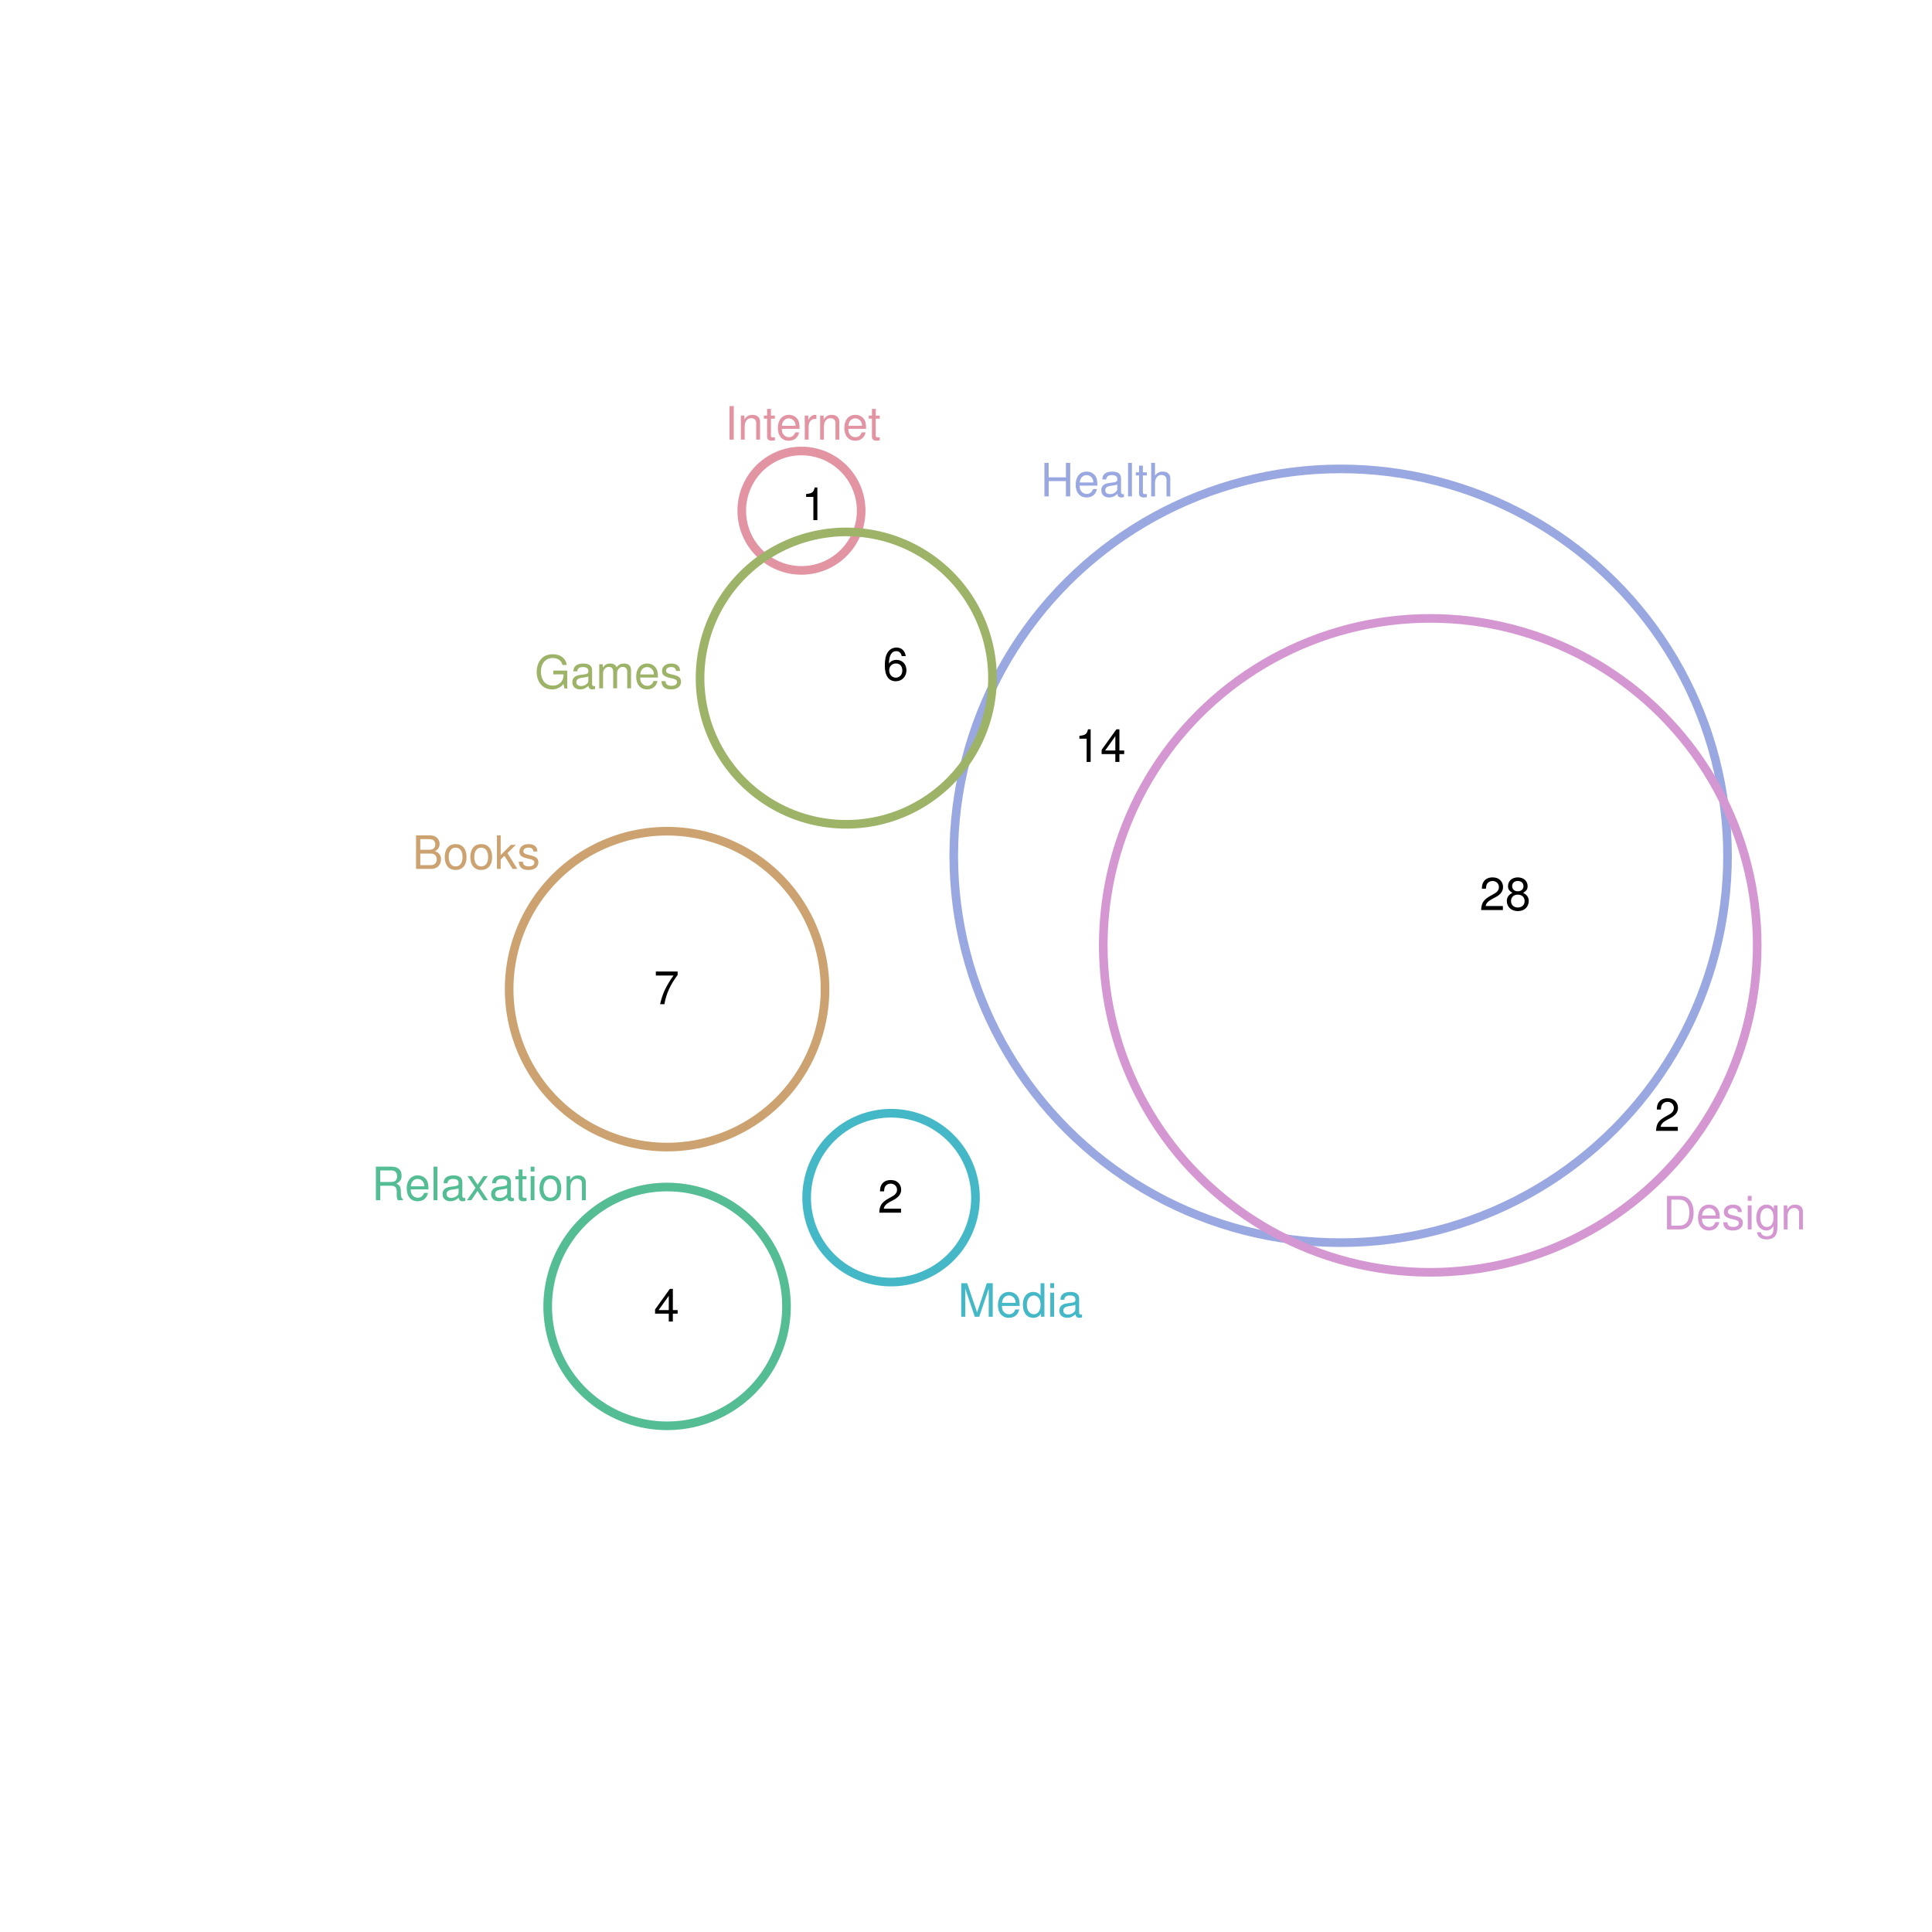 <?xml version="1.0" encoding="UTF-8" standalone="no"?>
<svg
   xmlns:dc="http://purl.org/dc/elements/1.1/"
   xmlns:cc="http://creativecommons.org/ns#"
   xmlns:rdf="http://www.w3.org/1999/02/22-rdf-syntax-ns#"
   xmlns:svg="http://www.w3.org/2000/svg"
   xmlns="http://www.w3.org/2000/svg"
   xmlns:xlink="http://www.w3.org/1999/xlink"
   xmlns:sodipodi="http://sodipodi.sourceforge.net/DTD/sodipodi-0.dtd"
   xmlns:inkscape="http://www.inkscape.org/namespaces/inkscape"
   width="504pt"
   height="504pt"
   viewBox="0 0 504 504"
   version="1.1"
   id="svg256"
   inkscape:version="0.91 r13725"
   sodipodi:docname="t3.zones.zones-wilkinson.svg">
  <sodipodi:namedview
     pagecolor="#ffffff"
     bordercolor="#666666"
     borderopacity="1"
     objecttolerance="10"
     gridtolerance="10"
     guidetolerance="10"
     inkscape:pageopacity="0"
     inkscape:pageshadow="2"
     inkscape:window-width="1920"
     inkscape:window-height="1016"
     id="namedview506"
     showgrid="false"
     inkscape:zoom="1.4984127"
     inkscape:cx="375.87009"
     inkscape:cy="290.2227"
     inkscape:window-x="0"
     inkscape:window-y="27"
     inkscape:window-maximized="1"
     inkscape:current-layer="svg256" />
  <defs
     id="defs258">
    <g
       id="g260">
      <symbol
         overflow="visible"
         id="glyph0-0">
        <path
           style="stroke:none;"
           d=""
           id="path263" />
      </symbol>
      <symbol
         overflow="visible"
         id="glyph0-1">
        <path
           style="stroke:none;"
           d="M 6.609 -3.984 L 6.609 0 L 7.734 0 L 7.734 -8.75 L 6.609 -8.75 L 6.609 -4.969 L 2.109 -4.969 L 2.109 -8.75 L 1 -8.75 L 1 0 L 2.125 0 L 2.125 -3.984 Z M 6.609 -3.984 "
           id="path266" />
      </symbol>
      <symbol
         overflow="visible"
         id="glyph0-2">
        <path
           style="stroke:none;"
           d="M 6.156 -2.812 C 6.156 -3.766 6.078 -4.344 5.906 -4.812 C 5.5 -5.844 4.531 -6.469 3.359 -6.469 C 1.609 -6.469 0.484 -5.125 0.484 -3.062 C 0.484 -1 1.578 0.281 3.344 0.281 C 4.781 0.281 5.766 -0.547 6.031 -1.906 L 5.016 -1.906 C 4.734 -1.078 4.172 -0.641 3.375 -0.641 C 2.734 -0.641 2.203 -0.938 1.859 -1.469 C 1.625 -1.828 1.531 -2.188 1.531 -2.812 Z M 1.547 -3.625 C 1.625 -4.781 2.344 -5.547 3.344 -5.547 C 4.328 -5.547 5.094 -4.734 5.094 -3.703 C 5.094 -3.672 5.094 -3.641 5.078 -3.625 Z M 1.547 -3.625 "
           id="path269" />
      </symbol>
      <symbol
         overflow="visible"
         id="glyph0-3">
        <path
           style="stroke:none;"
           d="M 6.422 -0.594 C 6.312 -0.562 6.266 -0.562 6.203 -0.562 C 5.859 -0.562 5.656 -0.75 5.656 -1.062 L 5.656 -4.75 C 5.656 -5.875 4.844 -6.469 3.297 -6.469 C 2.391 -6.469 1.625 -6.203 1.219 -5.734 C 0.922 -5.406 0.797 -5.047 0.781 -4.422 L 1.781 -4.422 C 1.875 -5.203 2.328 -5.547 3.266 -5.547 C 4.156 -5.547 4.672 -5.203 4.672 -4.609 L 4.672 -4.344 C 4.672 -3.922 4.422 -3.75 3.625 -3.641 C 2.203 -3.469 1.984 -3.422 1.609 -3.266 C 0.875 -2.969 0.5 -2.406 0.5 -1.578 C 0.5 -0.438 1.297 0.281 2.562 0.281 C 3.359 0.281 4 0 4.703 -0.641 C 4.781 -0.016 5.094 0.281 5.734 0.281 C 5.938 0.281 6.094 0.25 6.422 0.172 Z M 4.672 -1.984 C 4.672 -1.641 4.578 -1.438 4.266 -1.156 C 3.859 -0.797 3.375 -0.594 2.781 -0.594 C 2 -0.594 1.547 -0.969 1.547 -1.609 C 1.547 -2.266 1.984 -2.609 3.062 -2.766 C 4.109 -2.906 4.328 -2.953 4.672 -3.109 Z M 4.672 -1.984 "
           id="path272" />
      </symbol>
      <symbol
         overflow="visible"
         id="glyph0-4">
        <path
           style="stroke:none;"
           d="M 1.828 -8.75 L 0.812 -8.75 L 0.812 0 L 1.828 0 Z M 1.828 -8.75 "
           id="path275" />
      </symbol>
      <symbol
         overflow="visible"
         id="glyph0-5">
        <path
           style="stroke:none;"
           d="M 3.047 -6.281 L 2.016 -6.281 L 2.016 -8.016 L 1.016 -8.016 L 1.016 -6.281 L 0.172 -6.281 L 0.172 -5.469 L 1.016 -5.469 L 1.016 -0.719 C 1.016 -0.078 1.453 0.281 2.234 0.281 C 2.469 0.281 2.719 0.25 3.047 0.188 L 3.047 -0.641 C 2.922 -0.609 2.766 -0.594 2.562 -0.594 C 2.141 -0.594 2.016 -0.719 2.016 -1.156 L 2.016 -5.469 L 3.047 -5.469 Z M 3.047 -6.281 "
           id="path278" />
      </symbol>
      <symbol
         overflow="visible"
         id="glyph0-6">
        <path
           style="stroke:none;"
           d="M 0.844 -8.75 L 0.844 0 L 1.844 0 L 1.844 -3.469 C 1.844 -4.75 2.516 -5.594 3.547 -5.594 C 3.859 -5.594 4.188 -5.484 4.422 -5.297 C 4.719 -5.094 4.844 -4.797 4.844 -4.359 L 4.844 0 L 5.828 0 L 5.828 -4.75 C 5.828 -5.812 5.078 -6.469 3.859 -6.469 C 2.969 -6.469 2.422 -6.188 1.844 -5.422 L 1.844 -8.75 Z M 0.844 -8.75 "
           id="path281" />
      </symbol>
      <symbol
         overflow="visible"
         id="glyph0-7">
        <path
           style="stroke:none;"
           d="M 1.062 0 L 4.438 0 C 6.641 0 8 -1.656 8 -4.375 C 8 -7.094 6.656 -8.75 4.438 -8.75 L 1.062 -8.75 Z M 2.188 -0.984 L 2.188 -7.766 L 4.25 -7.766 C 5.969 -7.766 6.891 -6.594 6.891 -4.375 C 6.891 -2.156 5.969 -0.984 4.25 -0.984 Z M 2.188 -0.984 "
           id="path284" />
      </symbol>
      <symbol
         overflow="visible"
         id="glyph0-8">
        <path
           style="stroke:none;"
           d="M 5.25 -4.531 C 5.25 -5.766 4.422 -6.469 2.969 -6.469 C 1.516 -6.469 0.562 -5.719 0.562 -4.547 C 0.562 -3.562 1.062 -3.094 2.562 -2.734 L 3.484 -2.516 C 4.188 -2.344 4.469 -2.094 4.469 -1.625 C 4.469 -1.047 3.875 -0.641 3 -0.641 C 2.453 -0.641 2 -0.797 1.75 -1.062 C 1.594 -1.25 1.531 -1.422 1.469 -1.875 L 0.406 -1.875 C 0.453 -0.422 1.266 0.281 2.922 0.281 C 4.5 0.281 5.516 -0.5 5.516 -1.719 C 5.516 -2.656 4.984 -3.172 3.734 -3.469 L 2.766 -3.703 C 1.953 -3.891 1.609 -4.156 1.609 -4.594 C 1.609 -5.172 2.125 -5.547 2.938 -5.547 C 3.75 -5.547 4.172 -5.203 4.203 -4.531 Z M 5.25 -4.531 "
           id="path287" />
      </symbol>
      <symbol
         overflow="visible"
         id="glyph0-9">
        <path
           style="stroke:none;"
           d="M 1.797 -6.281 L 0.797 -6.281 L 0.797 0 L 1.797 0 Z M 1.797 -8.75 L 0.797 -8.75 L 0.797 -7.484 L 1.797 -7.484 Z M 1.797 -8.75 "
           id="path290" />
      </symbol>
      <symbol
         overflow="visible"
         id="glyph0-10">
        <path
           style="stroke:none;"
           d="M 4.938 -6.281 L 4.938 -5.375 C 4.438 -6.125 3.828 -6.469 3.031 -6.469 C 1.422 -6.469 0.344 -5.078 0.344 -3.031 C 0.344 -2 0.625 -1.156 1.141 -0.562 C 1.609 -0.031 2.281 0.281 2.938 0.281 C 3.734 0.281 4.281 -0.062 4.844 -0.859 L 4.844 -0.531 C 4.844 0.328 4.734 0.844 4.484 1.188 C 4.219 1.562 3.703 1.781 3.094 1.781 C 2.641 1.781 2.234 1.656 1.953 1.438 C 1.734 1.266 1.625 1.094 1.578 0.719 L 0.547 0.719 C 0.656 1.906 1.578 2.609 3.062 2.609 C 4 2.609 4.797 2.312 5.203 1.812 C 5.688 1.234 5.875 0.438 5.875 -1.031 L 5.875 -6.281 Z M 3.125 -5.547 C 4.219 -5.547 4.844 -4.625 4.844 -3.062 C 4.844 -1.562 4.203 -0.641 3.141 -0.641 C 2.047 -0.641 1.391 -1.578 1.391 -3.094 C 1.391 -4.609 2.062 -5.547 3.125 -5.547 Z M 3.125 -5.547 "
           id="path293" />
      </symbol>
      <symbol
         overflow="visible"
         id="glyph0-11">
        <path
           style="stroke:none;"
           d="M 0.844 -6.281 L 0.844 0 L 1.844 0 L 1.844 -3.469 C 1.844 -4.75 2.516 -5.594 3.547 -5.594 C 4.344 -5.594 4.844 -5.109 4.844 -4.359 L 4.844 0 L 5.844 0 L 5.844 -4.75 C 5.844 -5.797 5.062 -6.469 3.859 -6.469 C 2.922 -6.469 2.312 -6.109 1.766 -5.234 L 1.766 -6.281 Z M 0.844 -6.281 "
           id="path296" />
      </symbol>
      <symbol
         overflow="visible"
         id="glyph0-12">
        <path
           style="stroke:none;"
           d="M 5.609 0 L 8.078 -7.328 L 8.078 0 L 9.125 0 L 9.125 -8.75 L 7.578 -8.75 L 5.047 -1.125 L 2.453 -8.75 L 0.906 -8.75 L 0.906 0 L 1.953 0 L 1.953 -7.328 L 4.438 0 Z M 5.609 0 "
           id="path299" />
      </symbol>
      <symbol
         overflow="visible"
         id="glyph0-13">
        <path
           style="stroke:none;"
           d="M 5.938 -8.75 L 4.938 -8.75 L 4.938 -5.5 C 4.531 -6.125 3.859 -6.469 3.016 -6.469 C 1.375 -6.469 0.312 -5.156 0.312 -3.156 C 0.312 -1.031 1.359 0.281 3.047 0.281 C 3.906 0.281 4.516 -0.047 5.047 -0.828 L 5.047 0 L 5.938 0 Z M 3.188 -5.531 C 4.266 -5.531 4.938 -4.578 4.938 -3.078 C 4.938 -1.625 4.25 -0.656 3.188 -0.656 C 2.094 -0.656 1.359 -1.625 1.359 -3.094 C 1.359 -4.562 2.094 -5.531 3.188 -5.531 Z M 3.188 -5.531 "
           id="path302" />
      </symbol>
      <symbol
         overflow="visible"
         id="glyph0-14">
        <path
           style="stroke:none;"
           d="M 2.328 -8.75 L 1.203 -8.75 L 1.203 0 L 2.328 0 Z M 2.328 -8.75 "
           id="path305" />
      </symbol>
      <symbol
         overflow="visible"
         id="glyph0-15">
        <path
           style="stroke:none;"
           d="M 0.828 -6.281 L 0.828 0 L 1.844 0 L 1.844 -3.266 C 1.844 -4.156 2.062 -4.75 2.547 -5.094 C 2.859 -5.328 3.156 -5.406 3.859 -5.406 L 3.859 -6.438 C 3.688 -6.453 3.594 -6.469 3.469 -6.469 C 2.812 -6.469 2.328 -6.078 1.75 -5.141 L 1.75 -6.281 Z M 0.828 -6.281 "
           id="path308" />
      </symbol>
      <symbol
         overflow="visible"
         id="glyph0-16">
        <path
           style="stroke:none;"
           d="M 2.234 -3.766 L 5.109 -3.766 C 6.109 -3.766 6.547 -3.281 6.547 -2.203 L 6.547 -1.422 C 6.547 -0.891 6.641 -0.359 6.797 0 L 8.141 0 L 8.141 -0.281 C 7.734 -0.562 7.641 -0.875 7.625 -2.047 C 7.609 -3.484 7.375 -3.906 6.438 -4.312 C 7.422 -4.797 7.812 -5.406 7.812 -6.406 C 7.812 -7.922 6.859 -8.75 5.141 -8.75 L 1.109 -8.75 L 1.109 0 L 2.234 0 Z M 2.234 -4.75 L 2.234 -7.766 L 4.938 -7.766 C 5.562 -7.766 5.922 -7.672 6.188 -7.422 C 6.484 -7.172 6.641 -6.781 6.641 -6.25 C 6.641 -5.219 6.125 -4.75 4.938 -4.75 Z M 2.234 -4.75 "
           id="path311" />
      </symbol>
      <symbol
         overflow="visible"
         id="glyph0-17">
        <path
           style="stroke:none;"
           d="M 3.5 -3.25 L 5.609 -6.281 L 4.484 -6.281 L 2.969 -4.016 L 1.469 -6.281 L 0.328 -6.281 L 2.422 -3.203 L 0.203 0 L 1.344 0 L 2.938 -2.406 L 4.516 0 L 5.672 0 Z M 3.5 -3.25 "
           id="path314" />
      </symbol>
      <symbol
         overflow="visible"
         id="glyph0-18">
        <path
           style="stroke:none;"
           d="M 3.266 -6.469 C 1.5 -6.469 0.438 -5.203 0.438 -3.094 C 0.438 -0.984 1.484 0.281 3.281 0.281 C 5.047 0.281 6.125 -0.984 6.125 -3.047 C 6.125 -5.219 5.078 -6.469 3.266 -6.469 Z M 3.281 -5.547 C 4.406 -5.547 5.078 -4.625 5.078 -3.062 C 5.078 -1.578 4.375 -0.641 3.281 -0.641 C 2.156 -0.641 1.469 -1.578 1.469 -3.094 C 1.469 -4.609 2.156 -5.547 3.281 -5.547 Z M 3.281 -5.547 "
           id="path317" />
      </symbol>
      <symbol
         overflow="visible"
         id="glyph0-19">
        <path
           style="stroke:none;"
           d="M 8.516 -4.625 L 4.859 -4.625 L 4.859 -3.641 L 7.531 -3.641 L 7.531 -3.391 C 7.531 -1.844 6.375 -0.703 4.781 -0.703 C 3.891 -0.703 3.078 -1.031 2.562 -1.594 C 1.984 -2.219 1.641 -3.266 1.641 -4.344 C 1.641 -6.484 2.875 -7.906 4.719 -7.906 C 6.047 -7.906 7.016 -7.219 7.25 -6.094 L 8.391 -6.094 C 8.078 -7.875 6.734 -8.891 4.734 -8.891 C 3.656 -8.891 2.797 -8.609 2.109 -8.047 C 1.109 -7.219 0.531 -5.859 0.531 -4.281 C 0.531 -1.594 2.172 0.281 4.531 0.281 C 5.719 0.281 6.672 -0.172 7.531 -1.109 L 7.797 0.047 L 8.516 0.047 Z M 8.516 -4.625 "
           id="path320" />
      </symbol>
      <symbol
         overflow="visible"
         id="glyph0-20">
        <path
           style="stroke:none;"
           d="M 0.844 -6.281 L 0.844 0 L 1.844 0 L 1.844 -3.953 C 1.844 -4.859 2.516 -5.594 3.328 -5.594 C 4.062 -5.594 4.484 -5.141 4.484 -4.328 L 4.484 0 L 5.5 0 L 5.5 -3.953 C 5.5 -4.859 6.156 -5.594 6.969 -5.594 C 7.703 -5.594 8.141 -5.125 8.141 -4.328 L 8.141 0 L 9.141 0 L 9.141 -4.719 C 9.141 -5.844 8.5 -6.469 7.312 -6.469 C 6.484 -6.469 5.969 -6.219 5.391 -5.516 C 5.016 -6.188 4.516 -6.469 3.703 -6.469 C 2.859 -6.469 2.297 -6.156 1.766 -5.406 L 1.766 -6.281 Z M 0.844 -6.281 "
           id="path323" />
      </symbol>
      <symbol
         overflow="visible"
         id="glyph0-21">
        <path
           style="stroke:none;"
           d="M 0.953 0 L 4.891 0 C 5.719 0 6.344 -0.234 6.797 -0.734 C 7.234 -1.188 7.469 -1.812 7.469 -2.5 C 7.469 -3.547 7 -4.188 5.875 -4.625 C 6.672 -4.984 7.094 -5.641 7.094 -6.531 C 7.094 -7.156 6.859 -7.734 6.391 -8.141 C 5.938 -8.562 5.344 -8.75 4.5 -8.75 L 0.953 -8.75 Z M 2.062 -4.984 L 2.062 -7.766 L 4.219 -7.766 C 4.844 -7.766 5.203 -7.688 5.5 -7.453 C 5.812 -7.219 5.969 -6.859 5.969 -6.375 C 5.969 -5.906 5.812 -5.531 5.5 -5.297 C 5.203 -5.062 4.844 -4.984 4.219 -4.984 Z M 2.062 -0.984 L 2.062 -4 L 4.781 -4 C 5.328 -4 5.688 -3.859 5.953 -3.578 C 6.219 -3.297 6.359 -2.922 6.359 -2.484 C 6.359 -2.062 6.219 -1.688 5.953 -1.406 C 5.688 -1.109 5.328 -0.984 4.781 -0.984 Z M 2.062 -0.984 "
           id="path326" />
      </symbol>
      <symbol
         overflow="visible"
         id="glyph0-22">
        <path
           style="stroke:none;"
           d="M 1.688 -8.75 L 0.703 -8.75 L 0.703 0 L 1.688 0 L 1.688 -2.453 L 2.656 -3.406 L 4.781 0 L 6.031 0 L 3.453 -4.109 L 5.641 -6.281 L 4.359 -6.281 L 1.688 -3.625 Z M 1.688 -8.75 "
           id="path329" />
      </symbol>
      <symbol
         overflow="visible"
         id="glyph0-23">
        <path
           style="stroke:none;"
           d="M 3.109 -6.062 L 3.109 0 L 4.156 0 L 4.156 -8.516 L 3.469 -8.516 C 3.094 -7.203 2.859 -7.016 1.219 -6.812 L 1.219 -6.062 Z M 3.109 -6.062 "
           id="path332" />
      </symbol>
      <symbol
         overflow="visible"
         id="glyph0-24">
        <path
           style="stroke:none;"
           d="M 3.922 -2.047 L 3.922 0 L 4.984 0 L 4.984 -2.047 L 6.234 -2.047 L 6.234 -2.984 L 4.984 -2.984 L 4.984 -8.516 L 4.203 -8.516 L 0.344 -3.156 L 0.344 -2.047 Z M 3.922 -2.984 L 1.266 -2.984 L 3.922 -6.703 Z M 3.922 -2.984 "
           id="path335" />
      </symbol>
      <symbol
         overflow="visible"
         id="glyph0-25">
        <path
           style="stroke:none;"
           d="M 6.078 -1.047 L 1.594 -1.047 C 1.703 -1.734 2.094 -2.188 3.125 -2.797 L 4.328 -3.438 C 5.516 -4.094 6.125 -4.969 6.125 -6.016 C 6.125 -6.719 5.844 -7.375 5.344 -7.844 C 4.844 -8.297 4.219 -8.516 3.406 -8.516 C 2.328 -8.516 1.531 -8.125 1.062 -7.406 C 0.75 -6.953 0.625 -6.422 0.594 -5.562 L 1.656 -5.562 C 1.688 -6.125 1.766 -6.484 1.906 -6.75 C 2.188 -7.266 2.734 -7.578 3.375 -7.578 C 4.328 -7.578 5.047 -6.906 5.047 -5.984 C 5.047 -5.312 4.656 -4.734 3.906 -4.312 L 2.797 -3.688 C 1.016 -2.672 0.5 -1.875 0.406 0 L 6.078 0 Z M 6.078 -1.047 "
           id="path338" />
      </symbol>
      <symbol
         overflow="visible"
         id="glyph0-26">
        <path
           style="stroke:none;"
           d="M 4.688 -4.469 C 5.562 -5 5.859 -5.438 5.859 -6.234 C 5.859 -7.578 4.812 -8.516 3.297 -8.516 C 1.797 -8.516 0.75 -7.578 0.75 -6.234 C 0.75 -5.453 1.031 -5.016 1.891 -4.469 C 0.922 -4.016 0.438 -3.297 0.438 -2.359 C 0.438 -0.797 1.625 0.281 3.297 0.281 C 4.984 0.281 6.156 -0.797 6.156 -2.359 C 6.156 -3.297 5.672 -4.016 4.688 -4.469 Z M 3.297 -7.578 C 4.203 -7.578 4.781 -7.047 4.781 -6.219 C 4.781 -5.422 4.188 -4.891 3.297 -4.891 C 2.406 -4.891 1.828 -5.422 1.828 -6.234 C 1.828 -7.047 2.406 -7.578 3.297 -7.578 Z M 3.297 -4.016 C 4.359 -4.016 5.078 -3.344 5.078 -2.344 C 5.078 -1.328 4.359 -0.656 3.281 -0.656 C 2.25 -0.656 1.531 -1.344 1.531 -2.344 C 1.531 -3.344 2.25 -4.016 3.297 -4.016 Z M 3.297 -4.016 "
           id="path341" />
      </symbol>
      <symbol
         overflow="visible"
         id="glyph0-27">
        <path
           style="stroke:none;"
           d="M 5.969 -6.281 C 5.766 -7.688 4.859 -8.516 3.562 -8.516 C 2.625 -8.516 1.781 -8.047 1.281 -7.297 C 0.75 -6.469 0.516 -5.422 0.516 -3.875 C 0.516 -2.453 0.734 -1.531 1.234 -0.781 C 1.688 -0.094 2.438 0.281 3.375 0.281 C 4.984 0.281 6.156 -0.922 6.156 -2.594 C 6.156 -4.172 5.078 -5.297 3.547 -5.297 C 2.719 -5.297 2.047 -4.969 1.594 -4.344 C 1.609 -6.422 2.281 -7.578 3.484 -7.578 C 4.234 -7.578 4.75 -7.109 4.922 -6.281 Z M 3.422 -4.359 C 4.438 -4.359 5.078 -3.641 5.078 -2.516 C 5.078 -1.438 4.359 -0.656 3.391 -0.656 C 2.406 -0.656 1.656 -1.469 1.656 -2.562 C 1.656 -3.625 2.375 -4.359 3.422 -4.359 Z M 3.422 -4.359 "
           id="path344" />
      </symbol>
      <symbol
         overflow="visible"
         id="glyph0-28">
        <path
           style="stroke:none;"
           d="M 6.234 -8.516 L 0.547 -8.516 L 0.547 -7.469 L 5.141 -7.469 C 3.125 -4.578 2.297 -2.797 1.656 0 L 2.781 0 C 3.25 -2.719 4.312 -5.062 6.234 -7.625 Z M 6.234 -8.516 "
           id="path347" />
      </symbol>
    </g>
  </defs>
  <path
     inkscape:connector-curvature="0"
     id="path352"
     d="m 450.609,220.074 -0.148,-3.168 -0.25,-3.16 -0.348,-3.148 -0.449,-3.141 -0.543,-3.125 -0.645,-3.102 -0.738,-3.086 -0.836,-3.055 -0.934,-3.031 -1.027,-3 -1.121,-2.965 -1.211,-2.93 -1.305,-2.891 -1.395,-2.848 -1.484,-2.801 -1.57,-2.754 -1.66,-2.703 -1.738,-2.652 -1.824,-2.594 -1.902,-2.535 -1.984,-2.473 -2.059,-2.41 -2.133,-2.348 -2.207,-2.277 -2.277,-2.203 -2.344,-2.137 -2.41,-2.059 -2.477,-1.98 -2.535,-1.906 -2.594,-1.82 -2.648,-1.742 -2.703,-1.656 -2.754,-1.57 -2.805,-1.484 -2.844,-1.395 -2.891,-1.305 -2.93,-1.215 -2.965,-1.121 -3,-1.023 -3.031,-0.934 -3.059,-0.836 -3.082,-0.742 -3.105,-0.641 -3.121,-0.547 -3.141,-0.445 -3.152,-0.348 -3.16,-0.25 -3.168,-0.148 -3.168,-0.051 -3.172,0.051 -3.168,0.148 -3.16,0.25 -3.148,0.348 -3.141,0.445 -3.125,0.547 -3.102,0.641 -3.086,0.742 -3.055,0.836 -3.031,0.934 -3,1.023 -2.965,1.121 -2.93,1.215 -2.891,1.305 -2.848,1.395 -2.801,1.484 -2.754,1.57 -2.703,1.656 -2.652,1.742 -2.594,1.82 -2.535,1.906 -2.473,1.98 -2.41,2.059 -2.348,2.137 -2.277,2.203 -2.203,2.277 -2.137,2.348 -2.059,2.41 -1.98,2.473 -1.906,2.535 -1.82,2.594 -1.742,2.652 -1.656,2.703 -1.57,2.754 -1.484,2.801 -1.395,2.848 -1.305,2.891 -1.215,2.93 -1.121,2.965 -1.023,3 -0.934,3.031 -0.836,3.055 -0.742,3.086 -0.641,3.102 -0.547,3.125 -0.445,3.141 -0.348,3.148 -0.25,3.16 -0.148,3.168 -0.051,3.172 0.051,3.168 0.148,3.168 0.25,3.16 0.348,3.152 0.445,3.141 0.547,3.121 0.641,3.105 0.742,3.082 0.836,3.059 0.934,3.031 1.023,3 1.121,2.965 1.215,2.93 1.305,2.891 1.395,2.844 1.484,2.805 1.57,2.754 1.656,2.703 1.742,2.648 1.82,2.594 1.906,2.535 1.98,2.477 2.059,2.41 2.137,2.344 2.203,2.277 2.277,2.207 2.348,2.133 2.41,2.059 2.473,1.984 2.535,1.902 2.594,1.824 2.652,1.742 2.703,1.656 2.754,1.57 2.801,1.484 2.848,1.395 2.891,1.305 2.93,1.211 2.965,1.121 3,1.027 3.031,0.934 3.055,0.836 3.086,0.738 3.102,0.645 3.125,0.543 3.141,0.449 3.148,0.348 3.16,0.25 3.168,0.148 3.172,0.051 3.168,-0.051 3.168,-0.148 3.16,-0.25 3.152,-0.348 3.141,-0.449 3.121,-0.543 3.105,-0.645 3.082,-0.738 3.059,-0.836 3.031,-0.934 3,-1.027 2.965,-1.121 2.93,-1.211 2.891,-1.305 2.844,-1.395 2.805,-1.484 2.754,-1.57 2.703,-1.656 2.648,-1.742 2.594,-1.824 2.535,-1.902 2.477,-1.984 2.41,-2.059 2.344,-2.133 2.277,-2.207 2.207,-2.277 2.133,-2.344 2.059,-2.41 1.984,-2.477 1.902,-2.535 1.824,-2.594 1.738,-2.648 1.66,-2.703 1.57,-2.754 1.484,-2.805 1.395,-2.844 1.305,-2.891 1.211,-2.93 1.121,-2.965 1.027,-3 0.934,-3.031 0.836,-3.059 0.738,-3.082 0.645,-3.105 0.543,-3.121 0.449,-3.141 0.348,-3.152 0.25,-3.16 0.148,-3.168 0.051,-3.168 -0.051,-3.172"
     style="fill:none;stroke:#99a8e1;stroke-width:2.25;stroke-linecap:round;stroke-linejoin:round;stroke-miterlimit:10;stroke-opacity:1" />
  <path
     inkscape:connector-curvature="0"
     id="path354"
     d="m 458.359,243.934 -0.129,-2.676 -0.211,-2.672 -0.293,-2.66 -0.375,-2.656 -0.461,-2.637 -0.543,-2.625 -0.629,-2.605 -0.707,-2.586 -0.785,-2.559 -0.871,-2.535 -0.945,-2.508 -1.027,-2.477 -1.102,-2.441 -1.18,-2.406 -1.254,-2.367 -1.324,-2.328 -1.402,-2.285 -1.469,-2.238 -1.543,-2.195 -1.609,-2.141 -1.676,-2.09 -1.738,-2.039 -1.805,-1.98 -1.863,-1.926 -1.926,-1.863 -1.98,-1.805 -2.039,-1.742 -2.09,-1.676 -2.145,-1.605 -2.191,-1.543 -2.238,-1.469 -2.285,-1.402 -2.328,-1.328 -2.367,-1.254 -2.406,-1.176 -2.445,-1.105 -2.473,-1.023 -2.508,-0.949 -2.535,-0.867 -2.562,-0.789 -2.582,-0.707 -2.605,-0.625 -2.625,-0.543 -2.641,-0.461 -2.652,-0.379 -2.664,-0.293 -2.672,-0.211 -2.676,-0.125 -2.68,-0.043 -2.68,0.043 -2.676,0.125 -2.672,0.211 -2.66,0.293 -2.656,0.379 -2.637,0.461 -2.625,0.543 -2.605,0.625 -2.586,0.707 -2.559,0.789 -2.535,0.867 -2.508,0.949 -2.477,1.023 -2.441,1.105 -2.406,1.176 -2.367,1.254 -2.328,1.328 -2.285,1.402 -2.238,1.469 -2.195,1.543 -2.141,1.605 -2.09,1.676 -2.039,1.742 -1.98,1.805 -1.926,1.863 -1.863,1.926 -1.805,1.98 -1.742,2.039 -1.676,2.09 -1.605,2.141 -1.543,2.195 -1.469,2.238 -1.402,2.285 -1.328,2.328 -1.254,2.367 -1.18,2.406 -1.102,2.441 -1.023,2.477 -0.949,2.508 -0.867,2.535 -0.789,2.559 -0.707,2.586 -0.625,2.605 -0.543,2.625 -0.461,2.637 -0.379,2.656 -0.293,2.66 -0.211,2.672 -0.125,2.676 -0.043,2.68 0.043,2.68 0.125,2.676 0.211,2.672 0.293,2.664 0.379,2.652 0.461,2.641 0.543,2.625 0.625,2.605 0.707,2.582 0.789,2.562 0.867,2.535 0.949,2.508 1.023,2.477 1.102,2.441 1.18,2.406 1.254,2.367 1.328,2.328 1.402,2.285 1.469,2.238 1.543,2.191 1.605,2.145 1.676,2.09 1.742,2.039 1.805,1.98 1.863,1.926 1.926,1.863 1.98,1.805 2.039,1.738 2.09,1.676 2.141,1.609 2.195,1.543 2.238,1.469 2.285,1.402 2.328,1.324 2.367,1.254 2.406,1.18 2.441,1.105 2.477,1.023 2.508,0.945 2.535,0.871 2.559,0.785 2.586,0.707 2.605,0.629 2.625,0.543 2.637,0.461 2.656,0.375 2.66,0.297 2.672,0.207 2.676,0.129 2.68,0.039 2.68,-0.039 2.676,-0.129 2.672,-0.207 2.664,-0.297 2.652,-0.375 2.641,-0.461 2.625,-0.543 2.605,-0.629 2.582,-0.707 2.562,-0.785 2.535,-0.871 2.508,-0.945 2.473,-1.023 2.445,-1.105 2.406,-1.18 2.367,-1.254 2.328,-1.324 2.285,-1.402 2.238,-1.469 2.191,-1.543 2.145,-1.609 2.09,-1.676 2.039,-1.738 1.98,-1.805 1.926,-1.863 1.863,-1.926 1.805,-1.98 1.738,-2.039 1.676,-2.09 1.609,-2.145 1.543,-2.191 1.469,-2.238 1.402,-2.285 1.324,-2.328 1.254,-2.367 1.18,-2.406 1.102,-2.441 1.027,-2.477 0.945,-2.508 0.871,-2.535 0.785,-2.562 0.707,-2.582 0.629,-2.605 0.543,-2.625 0.461,-2.641 0.375,-2.652 0.293,-2.664 0.211,-2.672 0.129,-2.676 0.039,-2.68 -0.039,-2.68"
     style="fill:none;stroke:#d497d1;stroke-width:2.25;stroke-linecap:round;stroke-linejoin:round;stroke-miterlimit:10;stroke-opacity:1" />
  <path
     inkscape:connector-curvature="0"
     id="path356"
     d="m 254.461,311.738 -0.031,-0.691 -0.055,-0.691 -0.074,-0.688 -0.098,-0.684 -0.121,-0.684 -0.141,-0.676 -0.16,-0.672 -0.184,-0.668 -0.203,-0.66 -0.223,-0.656 -0.246,-0.648 -0.266,-0.637 -0.281,-0.633 -0.305,-0.621 -0.324,-0.609 -0.344,-0.602 -0.363,-0.59 -0.379,-0.578 -0.398,-0.566 -0.414,-0.555 -0.434,-0.539 -0.449,-0.527 -0.465,-0.512 -0.48,-0.496 -0.496,-0.48 -0.512,-0.465 -0.527,-0.449 -0.539,-0.434 -0.555,-0.414 -0.566,-0.398 -0.578,-0.379 -0.59,-0.363 -0.602,-0.344 -0.609,-0.324 -0.621,-0.305 -0.633,-0.281 -0.637,-0.266 -0.648,-0.246 -0.656,-0.223 -0.66,-0.203 -0.668,-0.184 -0.672,-0.16 -0.676,-0.141 -0.684,-0.121 -0.684,-0.098 -0.688,-0.074 -0.691,-0.055 -0.691,-0.031 -0.691,-0.012 -0.691,0.012 -0.691,0.031 -0.691,0.055 -0.688,0.074 -0.684,0.098 -0.68,0.121 -0.68,0.141 -0.672,0.16 -0.668,0.184 -0.66,0.203 -0.656,0.223 -0.645,0.246 -0.641,0.266 -0.633,0.281 -0.621,0.305 -0.609,0.324 -0.602,0.344 -0.59,0.363 -0.578,0.379 -0.566,0.398 -0.555,0.414 -0.539,0.434 -0.523,0.449 -0.512,0.465 -0.5,0.48 -0.48,0.496 -0.465,0.512 -0.449,0.527 -0.434,0.539 -0.414,0.555 -0.398,0.566 -0.379,0.578 -0.363,0.59 -0.344,0.602 -0.32,0.609 -0.305,0.621 -0.285,0.633 -0.266,0.637 -0.246,0.648 -0.223,0.656 -0.203,0.66 -0.184,0.668 -0.16,0.672 -0.141,0.676 -0.121,0.684 -0.098,0.684 -0.074,0.688 -0.055,0.691 -0.031,0.691 -0.012,0.691 0.012,0.691 0.031,0.691 0.055,0.688 0.074,0.691 0.098,0.684 0.121,0.68 0.141,0.68 0.16,0.672 0.184,0.668 0.203,0.66 0.223,0.656 0.246,0.645 0.266,0.641 0.285,0.629 0.305,0.625 0.32,0.609 0.344,0.602 0.363,0.59 0.379,0.578 0.398,0.566 0.414,0.551 0.434,0.543 0.449,0.523 0.465,0.512 0.48,0.5 0.5,0.48 0.512,0.465 0.523,0.449 0.539,0.434 0.555,0.414 0.566,0.398 0.578,0.379 0.59,0.363 0.602,0.344 0.609,0.32 0.621,0.305 0.633,0.285 0.641,0.266 0.645,0.246 0.656,0.223 0.66,0.203 0.668,0.184 0.672,0.16 0.68,0.141 0.68,0.121 0.684,0.094 0.688,0.078 0.691,0.055 0.691,0.031 0.691,0.012 0.691,-0.012 0.691,-0.031 0.691,-0.055 0.688,-0.078 0.684,-0.094 0.684,-0.121 0.676,-0.141 0.672,-0.16 0.668,-0.184 0.66,-0.203 0.656,-0.223 0.648,-0.246 0.637,-0.266 0.633,-0.285 0.621,-0.305 0.609,-0.32 0.602,-0.344 0.59,-0.363 0.578,-0.379 0.566,-0.398 0.555,-0.414 0.539,-0.434 0.527,-0.449 0.512,-0.465 0.496,-0.48 0.48,-0.5 0.465,-0.512 0.449,-0.523 0.434,-0.543 0.414,-0.551 0.398,-0.566 0.379,-0.578 0.363,-0.59 0.344,-0.602 0.324,-0.609 0.305,-0.625 0.281,-0.629 0.266,-0.641 0.246,-0.645 0.223,-0.656 0.203,-0.66 0.184,-0.668 0.16,-0.672 0.141,-0.68 0.121,-0.68 0.098,-0.684 0.074,-0.691 0.055,-0.688 0.031,-0.691 0.012,-0.691 -0.012,-0.691"
     style="fill:none;stroke:#45b8c7;stroke-width:2.25;stroke-linecap:round;stroke-linejoin:round;stroke-miterlimit:10;stroke-opacity:1" />
  <path
     inkscape:connector-curvature="0"
     id="path358"
     d="m 224.645,132.734 -0.023,-0.488 -0.039,-0.488 -0.051,-0.484 -0.07,-0.484 -0.082,-0.484 -0.102,-0.477 -0.113,-0.477 -0.129,-0.473 -0.145,-0.469 -0.16,-0.461 -0.172,-0.457 -0.188,-0.453 -0.199,-0.445 -0.215,-0.441 -0.23,-0.43 -0.242,-0.426 -0.254,-0.418 -0.27,-0.406 -0.281,-0.402 -0.293,-0.391 -0.309,-0.383 -0.316,-0.371 -0.328,-0.363 -0.34,-0.352 -0.352,-0.34 -0.363,-0.328 -0.371,-0.316 -0.383,-0.309 -0.391,-0.293 -0.402,-0.281 -0.406,-0.27 -0.418,-0.254 -0.426,-0.242 -0.434,-0.23 -0.438,-0.215 -0.445,-0.199 -0.453,-0.188 -0.457,-0.176 -0.465,-0.156 -0.465,-0.145 -0.473,-0.129 -0.477,-0.113 -0.477,-0.102 -0.484,-0.082 -0.484,-0.07 -0.484,-0.055 -0.488,-0.035 -0.488,-0.023 -0.492,-0.008 -0.488,0.008 -0.488,0.023 -0.488,0.035 -0.484,0.055 -0.484,0.07 -0.484,0.082 -0.477,0.102 -0.477,0.113 -0.473,0.129 -0.465,0.145 -0.465,0.156 -0.457,0.176 -0.453,0.188 -0.445,0.199 -0.438,0.215 -0.434,0.23 -0.426,0.242 -0.418,0.254 -0.406,0.27 -0.402,0.281 -0.391,0.293 -0.383,0.309 -0.371,0.316 -0.363,0.328 -0.352,0.34 -0.34,0.352 -0.328,0.363 -0.316,0.371 -0.309,0.383 -0.293,0.391 -0.281,0.402 -0.27,0.406 -0.254,0.418 -0.242,0.426 -0.23,0.43 -0.215,0.441 -0.199,0.445 -0.188,0.453 -0.176,0.457 -0.156,0.461 -0.145,0.469 -0.129,0.473 -0.113,0.477 -0.102,0.477 -0.082,0.484 -0.07,0.484 -0.055,0.484 -0.035,0.488 -0.023,0.488 -0.008,0.488 0.008,0.492 0.023,0.488 0.035,0.488 0.055,0.484 0.07,0.484 0.082,0.48 0.102,0.48 0.113,0.477 0.129,0.473 0.145,0.465 0.156,0.465 0.176,0.457 0.188,0.453 0.199,0.445 0.215,0.438 0.23,0.434 0.242,0.426 0.254,0.418 0.27,0.406 0.281,0.402 0.293,0.391 0.309,0.383 0.316,0.371 0.328,0.359 0.34,0.352 0.352,0.344 0.363,0.328 0.371,0.316 0.383,0.309 0.391,0.293 0.402,0.281 0.406,0.266 0.418,0.258 0.426,0.242 0.434,0.23 0.438,0.215 0.445,0.199 0.453,0.188 0.457,0.172 0.465,0.16 0.465,0.145 0.473,0.129 0.477,0.113 0.477,0.098 0.484,0.086 0.484,0.07 0.484,0.051 0.488,0.039 0.488,0.023 0.488,0.008 0.492,-0.008 0.488,-0.023 0.488,-0.039 0.484,-0.051 0.484,-0.07 0.484,-0.086 0.477,-0.098 0.477,-0.113 0.473,-0.129 0.465,-0.145 0.465,-0.16 0.457,-0.172 0.453,-0.188 0.445,-0.199 0.438,-0.215 0.434,-0.23 0.426,-0.242 0.418,-0.258 0.406,-0.266 0.402,-0.281 0.391,-0.293 0.383,-0.309 0.371,-0.316 0.363,-0.328 0.352,-0.344 0.34,-0.352 0.328,-0.359 0.316,-0.371 0.309,-0.383 0.293,-0.391 0.281,-0.402 0.27,-0.406 0.254,-0.418 0.242,-0.426 0.23,-0.434 0.215,-0.438 0.199,-0.445 0.188,-0.453 0.172,-0.457 0.16,-0.465 0.145,-0.465 0.129,-0.473 0.113,-0.477 0.102,-0.48 0.082,-0.48 0.07,-0.484 0.051,-0.484 0.039,-0.488 0.023,-0.488 0.008,-0.492 -0.008,-0.488"
     style="fill:none;stroke:#e394a3;stroke-width:2.25;stroke-linecap:round;stroke-linejoin:round;stroke-miterlimit:10;stroke-opacity:1" />
  <path
     inkscape:connector-curvature="0"
     id="path360"
     d="m 205.156,339.824 -0.047,-0.977 -0.074,-0.977 -0.109,-0.973 -0.137,-0.969 -0.168,-0.965 -0.199,-0.957 -0.227,-0.949 -0.262,-0.945 -0.285,-0.934 -0.316,-0.926 -0.348,-0.918 -0.375,-0.902 -0.402,-0.891 -0.43,-0.879 -0.457,-0.867 -0.484,-0.848 -0.512,-0.836 -0.539,-0.816 -0.562,-0.801 -0.586,-0.781 -0.613,-0.766 -0.633,-0.742 -0.66,-0.727 -0.68,-0.703 -0.703,-0.68 -0.723,-0.656 -0.746,-0.637 -0.762,-0.613 -0.785,-0.586 -0.801,-0.562 -0.816,-0.539 -0.836,-0.512 -0.848,-0.484 -0.867,-0.457 -0.875,-0.43 -0.895,-0.402 -0.902,-0.375 -0.914,-0.348 -0.926,-0.316 -0.938,-0.285 -0.941,-0.258 -0.953,-0.23 -0.957,-0.199 -0.965,-0.168 -0.969,-0.137 -0.973,-0.109 -0.977,-0.074 -0.977,-0.047 -0.977,-0.016 -0.98,0.016 -0.977,0.047 -0.977,0.074 -0.973,0.109 -0.969,0.137 -0.961,0.168 -0.961,0.199 -0.949,0.23 -0.945,0.258 -0.934,0.285 -0.926,0.316 -0.918,0.348 -0.902,0.375 -0.891,0.402 -0.879,0.43 -0.867,0.457 -0.848,0.484 -0.836,0.512 -0.816,0.539 -0.801,0.562 -0.781,0.586 -0.766,0.613 -0.742,0.637 -0.727,0.656 -0.699,0.68 -0.684,0.703 -0.656,0.727 -0.637,0.742 -0.613,0.766 -0.586,0.781 -0.562,0.801 -0.539,0.816 -0.508,0.836 -0.488,0.848 -0.457,0.867 -0.43,0.879 -0.402,0.891 -0.375,0.902 -0.344,0.918 -0.32,0.926 -0.285,0.934 -0.258,0.945 -0.23,0.949 -0.199,0.957 -0.168,0.965 -0.137,0.969 -0.105,0.973 -0.078,0.977 -0.047,0.977 -0.016,0.977 0.016,0.98 0.047,0.977 0.078,0.977 0.105,0.973 0.137,0.969 0.168,0.965 0.199,0.957 0.23,0.949 0.258,0.945 0.285,0.934 0.32,0.926 0.344,0.918 0.375,0.902 0.402,0.891 0.43,0.879 0.457,0.867 0.488,0.848 0.508,0.836 0.539,0.816 0.562,0.801 0.586,0.781 0.613,0.766 0.637,0.742 0.656,0.727 0.684,0.703 0.699,0.68 0.727,0.656 0.742,0.637 0.766,0.613 0.781,0.586 0.801,0.562 0.816,0.539 0.836,0.512 0.848,0.484 0.867,0.457 0.879,0.43 0.891,0.402 0.902,0.375 0.918,0.348 0.926,0.316 0.934,0.285 0.945,0.258 0.949,0.23 0.961,0.199 0.961,0.168 0.969,0.137 0.973,0.109 0.977,0.074 0.977,0.047 0.98,0.016 0.977,-0.016 0.977,-0.047 0.977,-0.074 0.973,-0.109 0.969,-0.137 0.965,-0.168 0.957,-0.199 0.953,-0.23 0.941,-0.258 0.938,-0.285 0.926,-0.316 0.914,-0.348 0.902,-0.375 0.895,-0.402 0.875,-0.43 0.867,-0.457 0.848,-0.484 0.836,-0.512 0.816,-0.539 0.801,-0.562 0.785,-0.586 0.762,-0.613 0.746,-0.637 0.723,-0.656 0.703,-0.68 0.68,-0.703 0.66,-0.727 0.633,-0.742 0.613,-0.766 0.586,-0.781 0.562,-0.801 0.539,-0.816 0.512,-0.836 0.484,-0.848 0.457,-0.867 0.43,-0.879 0.402,-0.891 0.375,-0.902 0.348,-0.918 0.316,-0.926 0.285,-0.934 0.262,-0.945 0.227,-0.949 0.199,-0.957 0.168,-0.965 0.137,-0.969 0.109,-0.973 0.074,-0.977 0.047,-0.977 0.016,-0.98 -0.016,-0.977"
     style="fill:none;stroke:#54bd94;stroke-width:2.25;stroke-linecap:round;stroke-linejoin:round;stroke-miterlimit:10;stroke-opacity:1" />
  <path
     inkscape:connector-curvature="0"
     id="path362"
     d="m 258.891,175.699 -0.055,-1.195 -0.094,-1.195 -0.133,-1.191 -0.168,-1.188 -0.207,-1.18 -0.242,-1.172 -0.281,-1.168 -0.316,-1.152 -0.352,-1.148 -0.387,-1.133 -0.426,-1.121 -0.457,-1.105 -0.492,-1.094 -0.527,-1.074 -0.562,-1.062 -0.594,-1.039 -0.625,-1.023 -0.656,-1 -0.691,-0.98 -0.719,-0.957 -0.75,-0.938 -0.777,-0.91 -0.809,-0.887 -0.832,-0.859 -0.859,-0.836 -0.887,-0.805 -0.914,-0.777 -0.934,-0.75 -0.957,-0.719 -0.98,-0.691 -1.004,-0.656 -1.02,-0.625 -1.043,-0.594 -1.059,-0.562 -1.074,-0.527 -1.094,-0.492 -1.105,-0.461 -1.121,-0.422 -1.137,-0.387 -1.145,-0.355 -1.156,-0.316 -1.164,-0.277 -1.172,-0.242 -1.184,-0.207 -1.184,-0.168 -1.191,-0.133 -1.195,-0.094 -1.195,-0.059 -1.199,-0.016 -1.199,0.016 -1.195,0.059 -1.195,0.094 -1.191,0.133 -1.188,0.168 -1.18,0.207 -1.172,0.242 -1.168,0.277 -1.156,0.316 -1.145,0.355 -1.133,0.387 -1.121,0.422 -1.109,0.461 -1.09,0.492 -1.078,0.527 -1.059,0.562 -1.039,0.594 -1.023,0.625 -1,0.656 -0.98,0.691 -0.961,0.719 -0.934,0.75 -0.91,0.777 -0.887,0.805 -0.859,0.836 -0.836,0.859 -0.805,0.887 -0.781,0.91 -0.746,0.938 -0.723,0.957 -0.688,0.98 -0.656,1 -0.629,1.023 -0.594,1.039 -0.559,1.062 -0.527,1.074 -0.492,1.094 -0.461,1.105 -0.422,1.121 -0.391,1.133 -0.352,1.148 -0.316,1.152 -0.277,1.168 -0.246,1.172 -0.203,1.18 -0.172,1.188 -0.129,1.191 -0.094,1.195 -0.059,1.195 -0.019,1.199 0.019,1.199 0.059,1.195 0.094,1.195 0.129,1.191 0.172,1.188 0.203,1.18 0.246,1.172 0.277,1.168 0.316,1.152 0.352,1.148 0.391,1.133 0.422,1.121 0.461,1.105 0.492,1.094 0.527,1.074 0.559,1.059 0.594,1.043 0.629,1.023 0.656,1 0.688,0.98 0.723,0.957 0.746,0.938 0.781,0.91 0.805,0.887 0.836,0.859 0.859,0.836 0.887,0.805 0.91,0.777 0.934,0.75 0.961,0.719 0.98,0.691 1,0.656 1.023,0.625 1.039,0.594 1.059,0.562 1.078,0.527 1.09,0.492 1.109,0.461 1.121,0.422 1.133,0.387 1.145,0.355 1.156,0.316 1.168,0.277 1.172,0.242 1.18,0.207 1.188,0.168 1.191,0.133 1.195,0.094 1.195,0.059 1.199,0.016 1.199,-0.016 1.195,-0.059 1.195,-0.094 1.191,-0.133 1.184,-0.168 1.184,-0.207 1.172,-0.242 1.164,-0.277 1.156,-0.316 1.145,-0.355 1.137,-0.387 1.121,-0.422 1.105,-0.461 1.094,-0.492 1.074,-0.527 1.059,-0.562 1.043,-0.594 1.02,-0.625 1.004,-0.656 0.98,-0.691 0.957,-0.719 0.934,-0.75 0.914,-0.777 0.887,-0.805 0.859,-0.836 0.832,-0.859 0.809,-0.887 0.777,-0.91 0.75,-0.938 0.719,-0.957 0.691,-0.98 0.656,-1 0.625,-1.023 0.594,-1.043 0.562,-1.059 0.527,-1.074 0.492,-1.094 0.457,-1.105 0.426,-1.121 0.387,-1.133 0.352,-1.148 0.316,-1.152 0.281,-1.168 0.242,-1.172 0.207,-1.18 0.168,-1.188 0.133,-1.191 0.094,-1.195 0.055,-1.195 0.019,-1.199 -0.019,-1.199"
     style="fill:none;stroke:#9cb368;stroke-width:2.25;stroke-linecap:round;stroke-linejoin:round;stroke-miterlimit:10;stroke-opacity:1" />
  <path
     inkscape:connector-curvature="0"
     id="path364"
     d="m 215.207,256.738 -0.059,-1.293 -0.102,-1.289 -0.145,-1.285 -0.18,-1.281 -0.223,-1.277 -0.266,-1.266 -0.301,-1.258 -0.34,-1.25 -0.383,-1.238 -0.418,-1.223 -0.457,-1.211 -0.496,-1.195 -0.531,-1.18 -0.57,-1.164 -0.605,-1.145 -0.641,-1.121 -0.68,-1.105 -0.707,-1.082 -0.746,-1.059 -0.777,-1.035 -0.809,-1.012 -0.84,-0.984 -0.871,-0.957 -0.902,-0.93 -0.93,-0.898 -0.957,-0.871 -0.984,-0.84 -1.012,-0.812 -1.035,-0.777 -1.059,-0.742 -1.082,-0.711 -1.102,-0.676 -1.125,-0.641 -1.145,-0.605 -1.16,-0.57 -1.18,-0.535 -1.195,-0.492 -1.211,-0.457 -1.227,-0.422 -1.238,-0.379 -1.246,-0.344 -1.258,-0.301 -1.27,-0.262 -1.273,-0.223 -1.281,-0.184 -1.289,-0.141 -1.289,-0.102 -1.293,-0.062 -1.293,-0.019 -1.297,0.019 -1.293,0.062 -1.289,0.102 -1.285,0.141 -1.281,0.184 -1.277,0.223 -1.266,0.262 -1.262,0.301 -1.246,0.344 -1.238,0.379 -1.223,0.422 -1.211,0.457 -1.195,0.492 -1.18,0.535 -1.164,0.57 -1.145,0.605 -1.125,0.641 -1.102,0.676 -1.082,0.711 -1.059,0.742 -1.035,0.777 -1.012,0.812 -0.984,0.84 -0.957,0.871 -0.93,0.898 -0.898,0.93 -0.871,0.957 -0.844,0.984 -0.809,1.012 -0.777,1.035 -0.742,1.059 -0.711,1.082 -0.676,1.105 -0.641,1.121 -0.609,1.145 -0.566,1.164 -0.535,1.18 -0.492,1.195 -0.461,1.211 -0.418,1.223 -0.379,1.238 -0.344,1.25 -0.301,1.258 -0.262,1.266 -0.223,1.277 -0.184,1.281 -0.141,1.285 -0.102,1.289 -0.062,1.293 -0.019,1.297 0.019,1.293 0.062,1.293 0.102,1.289 0.141,1.289 0.184,1.281 0.223,1.273 0.262,1.27 0.301,1.258 0.344,1.25 0.379,1.234 0.418,1.227 0.461,1.211 0.492,1.195 0.535,1.18 0.566,1.16 0.609,1.145 0.641,1.125 0.676,1.105 0.711,1.082 0.742,1.059 0.777,1.035 0.809,1.008 0.844,0.984 0.871,0.957 0.898,0.93 0.93,0.902 0.957,0.871 0.984,0.84 1.012,0.809 1.035,0.777 1.059,0.746 1.082,0.711 1.102,0.676 1.125,0.641 1.145,0.605 1.164,0.57 1.18,0.531 1.195,0.496 1.211,0.457 1.223,0.418 1.238,0.383 1.246,0.34 1.262,0.305 1.266,0.262 1.277,0.223 1.281,0.18 1.285,0.145 1.289,0.102 1.293,0.059 1.297,0.023 1.293,-0.023 1.293,-0.059 1.289,-0.102 1.289,-0.145 1.281,-0.18 1.273,-0.223 1.27,-0.262 1.258,-0.305 1.246,-0.34 1.238,-0.383 1.227,-0.418 1.211,-0.457 1.195,-0.496 1.18,-0.531 1.16,-0.57 1.145,-0.605 L 195,293.5 l 1.102,-0.676 1.082,-0.711 1.059,-0.746 1.035,-0.777 1.012,-0.809 0.984,-0.84 0.957,-0.871 0.93,-0.902 0.902,-0.93 0.871,-0.957 0.84,-0.984 0.809,-1.008 0.777,-1.035 0.746,-1.059 0.707,-1.082 0.68,-1.105 0.641,-1.125 0.605,-1.145 0.57,-1.16 0.531,-1.18 0.496,-1.195 0.457,-1.211 0.418,-1.227 0.383,-1.234 0.34,-1.25 0.301,-1.258 0.266,-1.27 0.223,-1.273 0.18,-1.281 0.145,-1.289 0.102,-1.289 0.059,-1.293 0.019,-1.293 -0.019,-1.297"
     style="fill:none;stroke:#cca370;stroke-width:2.25;stroke-linecap:round;stroke-linejoin:round;stroke-miterlimit:10;stroke-opacity:1" />
  <g
     id="g366"
     style="fill:#99a8e1;fill-opacity:1"
     transform="translate(60.331,3.737)">
    <use
       height="100%"
       width="100%"
       id="use368"
       y="125.756"
       x="211.125"
       xlink:href="#glyph0-1" />
    <use
       height="100%"
       width="100%"
       id="use370"
       y="125.756"
       x="219.789"
       xlink:href="#glyph0-2" />
    <use
       height="100%"
       width="100%"
       id="use372"
       y="125.756"
       x="226.461"
       xlink:href="#glyph0-3" />
    <use
       height="100%"
       width="100%"
       id="use374"
       y="125.756"
       x="233.133"
       xlink:href="#glyph0-4" />
    <use
       height="100%"
       width="100%"
       id="use376"
       y="125.756"
       x="235.797"
       xlink:href="#glyph0-5" />
    <use
       height="100%"
       width="100%"
       id="use378"
       y="125.756"
       x="239.133"
       xlink:href="#glyph0-6" />
  </g>
  <g
     id="g380"
     style="fill:#d497d1;fill-opacity:1"
     transform="translate(182.061,156.968)">
    <use
       height="100%"
       width="100%"
       id="use382"
       y="163.752"
       x="251.746"
       xlink:href="#glyph0-7" />
    <use
       height="100%"
       width="100%"
       id="use384"
       y="163.752"
       x="260.41"
       xlink:href="#glyph0-2" />
    <use
       height="100%"
       width="100%"
       id="use386"
       y="163.752"
       x="267.082"
       xlink:href="#glyph0-8" />
    <use
       height="100%"
       width="100%"
       id="use388"
       y="163.752"
       x="273.082"
       xlink:href="#glyph0-9" />
    <use
       height="100%"
       width="100%"
       id="use390"
       y="163.752"
       x="275.746"
       xlink:href="#glyph0-10" />
    <use
       height="100%"
       width="100%"
       id="use392"
       y="163.752"
       x="282.418"
       xlink:href="#glyph0-11" />
  </g>
  <g
     id="g394"
     style="fill:#45b8c7;fill-opacity:1"
     transform="translate(60.331,49.653)">
    <use
       height="100%"
       width="100%"
       id="use396"
       y="293.842"
       x="189.52"
       xlink:href="#glyph0-12" />
    <use
       height="100%"
       width="100%"
       id="use398"
       y="293.842"
       x="199.516"
       xlink:href="#glyph0-2" />
    <use
       height="100%"
       width="100%"
       id="use400"
       y="293.842"
       x="206.188"
       xlink:href="#glyph0-13" />
    <use
       height="100%"
       width="100%"
       id="use402"
       y="293.842"
       x="212.859"
       xlink:href="#glyph0-9" />
    <use
       height="100%"
       width="100%"
       id="use404"
       y="293.842"
       x="215.523"
       xlink:href="#glyph0-3" />
  </g>
  <g
     id="g406"
     style="fill:#e394a3;fill-opacity:1"
     transform="translate(19.2,-6.4)">
    <use
       height="100%"
       width="100%"
       id="use408"
       y="121.088"
       x="169.891"
       xlink:href="#glyph0-14" />
    <use
       height="100%"
       width="100%"
       id="use410"
       y="121.088"
       x="173.227"
       xlink:href="#glyph0-11" />
    <use
       height="100%"
       width="100%"
       id="use412"
       y="121.088"
       x="179.898"
       xlink:href="#glyph0-5" />
    <use
       height="100%"
       width="100%"
       id="use414"
       y="121.088"
       x="183.234"
       xlink:href="#glyph0-2" />
    <use
       height="100%"
       width="100%"
       id="use416"
       y="121.088"
       x="189.906"
       xlink:href="#glyph0-15" />
    <use
       height="100%"
       width="100%"
       id="use418"
       y="121.088"
       x="193.902"
       xlink:href="#glyph0-11" />
    <use
       height="100%"
       width="100%"
       id="use420"
       y="121.088"
       x="200.574"
       xlink:href="#glyph0-2" />
    <use
       height="100%"
       width="100%"
       id="use422"
       y="121.088"
       x="207.246"
       xlink:href="#glyph0-5" />
  </g>
  <g
     id="g424"
     style="fill:#54bd94;fill-opacity:1"
     transform="translate(-11.2,0)">
    <use
       height="100%"
       width="100%"
       id="use426"
       y="313.092"
       x="108.152"
       xlink:href="#glyph0-16" />
    <use
       height="100%"
       width="100%"
       id="use428"
       y="313.092"
       x="116.816"
       xlink:href="#glyph0-2" />
    <use
       height="100%"
       width="100%"
       id="use430"
       y="313.092"
       x="123.488"
       xlink:href="#glyph0-4" />
    <use
       height="100%"
       width="100%"
       id="use432"
       y="313.092"
       x="126.152"
       xlink:href="#glyph0-3" />
    <use
       height="100%"
       width="100%"
       id="use434"
       y="313.092"
       x="132.824"
       xlink:href="#glyph0-17" />
    <use
       height="100%"
       width="100%"
       id="use436"
       y="313.092"
       x="138.824"
       xlink:href="#glyph0-3" />
    <use
       height="100%"
       width="100%"
       id="use438"
       y="313.092"
       x="145.496"
       xlink:href="#glyph0-5" />
    <use
       height="100%"
       width="100%"
       id="use440"
       y="313.092"
       x="148.832"
       xlink:href="#glyph0-9" />
    <use
       height="100%"
       width="100%"
       id="use442"
       y="313.092"
       x="151.496"
       xlink:href="#glyph0-18" />
    <use
       height="100%"
       width="100%"
       id="use444"
       y="313.092"
       x="158.168"
       xlink:href="#glyph0-11" />
  </g>
  <g
     id="g446"
     style="fill:#9cb368;fill-opacity:1"
     transform="translate(-16.017,37.373)">
    <use
       height="100%"
       width="100%"
       id="use448"
       y="142.189"
       x="155.488"
       xlink:href="#glyph0-19" />
    <use
       height="100%"
       width="100%"
       id="use450"
       y="142.189"
       x="164.824"
       xlink:href="#glyph0-3" />
    <use
       height="100%"
       width="100%"
       id="use452"
       y="142.189"
       x="171.496"
       xlink:href="#glyph0-20" />
    <use
       height="100%"
       width="100%"
       id="use454"
       y="142.189"
       x="181.492"
       xlink:href="#glyph0-2" />
    <use
       height="100%"
       width="100%"
       id="use456"
       y="142.189"
       x="188.164"
       xlink:href="#glyph0-8" />
  </g>
  <g
     id="g458"
     style="fill:#cca370;fill-opacity:1"
     transform="translate(0,6.4)">
    <use
       height="100%"
       width="100%"
       id="use460"
       y="220.268"
       x="107.582"
       xlink:href="#glyph0-21" />
    <use
       height="100%"
       width="100%"
       id="use462"
       y="220.268"
       x="115.586"
       xlink:href="#glyph0-18" />
    <use
       height="100%"
       width="100%"
       id="use464"
       y="220.268"
       x="122.258"
       xlink:href="#glyph0-18" />
    <use
       height="100%"
       width="100%"
       id="use466"
       y="220.268"
       x="128.93"
       xlink:href="#glyph0-22" />
    <use
       height="100%"
       width="100%"
       id="use468"
       y="220.268"
       x="134.93"
       xlink:href="#glyph0-8" />
  </g>
  <g
     id="g470"
     style="fill:#000000;fill-opacity:1"
     transform="translate(-12.8,0)">
    <use
       height="100%"
       width="100%"
       id="use472"
       y="198.768"
       x="293.164"
       xlink:href="#glyph0-23" />
    <use
       height="100%"
       width="100%"
       id="use474"
       y="198.768"
       x="299.836"
       xlink:href="#glyph0-24" />
  </g>
  <g
     id="g476"
     style="fill:#000000;fill-opacity:1">
    <use
       height="100%"
       width="100%"
       id="use478"
       y="237.4"
       x="385.977"
       xlink:href="#glyph0-25" />
    <use
       height="100%"
       width="100%"
       id="use480"
       y="237.4"
       x="392.648"
       xlink:href="#glyph0-26" />
  </g>
  <g
     id="g482"
     style="fill:#000000;fill-opacity:1">
    <use
       height="100%"
       width="100%"
       id="use484"
       y="316.354"
       x="228.965"
       xlink:href="#glyph0-25" />
  </g>
  <g
     id="g486"
     style="fill:#000000;fill-opacity:1">
    <use
       height="100%"
       width="100%"
       id="use488"
       y="135.686"
       x="209.074"
       xlink:href="#glyph0-23" />
  </g>
  <g
     id="g490"
     style="fill:#000000;fill-opacity:1">
    <use
       height="100%"
       width="100%"
       id="use492"
       y="344.744"
       x="170.543"
       xlink:href="#glyph0-24" />
  </g>
  <g
     id="g494"
     style="fill:#000000;fill-opacity:1">
    <use
       height="100%"
       width="100%"
       id="use496"
       y="177.436"
       x="230.309"
       xlink:href="#glyph0-27" />
  </g>
  <g
     id="g498"
     style="fill:#000000;fill-opacity:1">
    <use
       height="100%"
       width="100%"
       id="use500"
       y="261.959"
       x="170.543"
       xlink:href="#glyph0-28" />
  </g>
  <g
     id="g502"
     style="fill:#000000;fill-opacity:1"
     transform="translate(0,25.6)">
    <use
       height="100%"
       width="100%"
       id="use504"
       y="269.412"
       x="431.613"
       xlink:href="#glyph0-25" />
  </g>
</svg>
